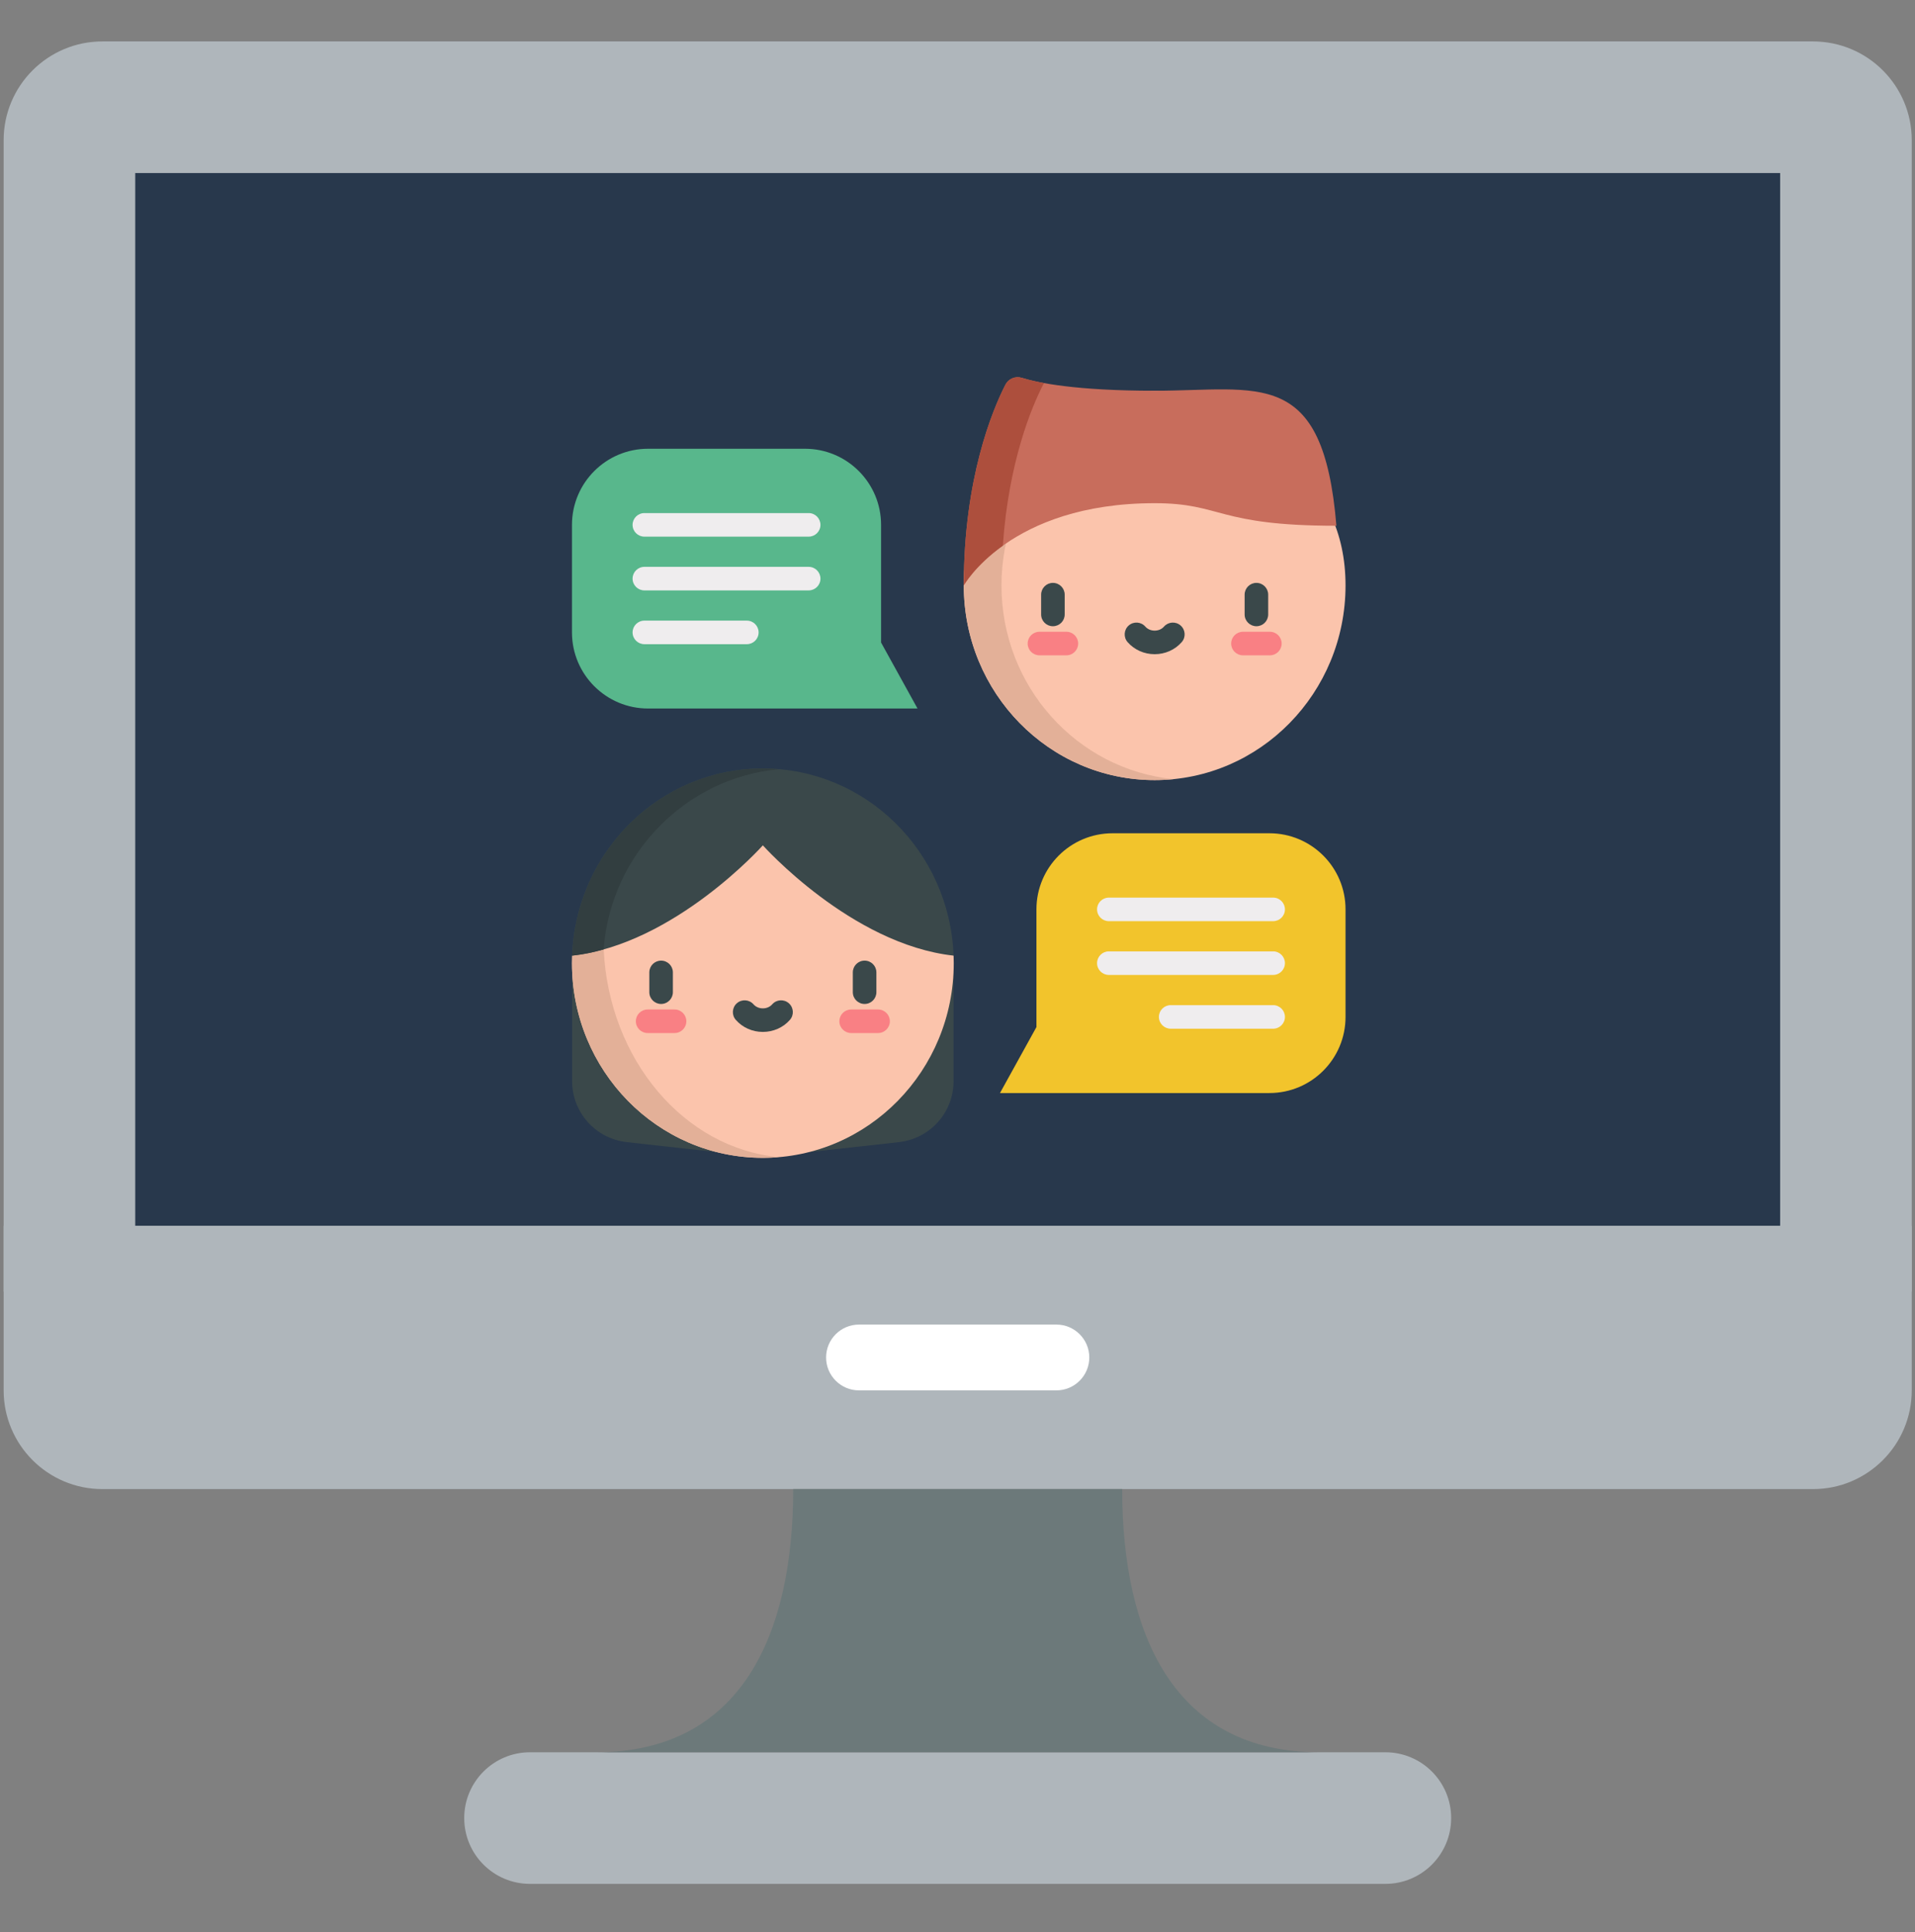 <svg width="113" height="114" viewBox="0 0 113 114" fill="none" xmlns="http://www.w3.org/2000/svg">
<rect x="0" y="0" width="113" height="114" fill="#808080" stroke="none"/>
<g clip-path="url(#clip0)">
<path d="M97.278 2.445H15.745H6.041C2.824 2.445 0.215 5.054 0.215 8.271V76.213H15.745H44.864H68.159H97.278H112.808V8.271C112.808 5.054 110.199 2.445 106.982 2.445H97.278V2.445Z" fill="#AFB6BB"/>
<path d="M105.042 10.21H7.98V72.331H105.042V10.21Z" fill="#28384C"/>
<path d="M106.982 87.861H6.041C2.824 87.861 0.215 85.251 0.215 82.035V72.331H112.808V82.035C112.808 85.251 110.199 87.861 106.982 87.861Z" fill="#AFB6BB"/>
<path d="M62.335 82.037H50.688C49.616 82.037 48.746 81.167 48.746 80.095C48.746 79.024 49.616 78.154 50.688 78.154H62.335C63.407 78.154 64.277 79.024 64.277 80.095C64.277 81.167 63.407 82.037 62.335 82.037Z" fill="white"/>
<path d="M81.748 111.155H31.275C29.13 111.155 27.393 109.418 27.393 107.273C27.393 105.128 29.13 103.39 31.275 103.39H81.748C83.893 103.39 85.63 105.128 85.63 107.273C85.63 109.418 83.893 111.155 81.748 111.155Z" fill="#AFB6BB"/>
<path d="M66.218 87.86H46.805C46.805 96.445 43.742 103.391 35.157 103.391H77.865C69.281 103.391 66.218 96.445 66.218 87.86Z" fill="#6C797A"/>
</g>
<g clip-path="url(#clip1)">
<path d="M68.135 24.909C61.913 24.909 56.871 28.198 56.871 34.541C56.871 40.886 61.913 46.028 68.135 46.028C74.355 46.028 79.397 40.886 79.397 34.541C79.397 28.198 74.355 24.909 68.135 24.909Z" fill="#FBC4AC"/>
<path d="M59.095 34.542C59.095 28.58 63.547 23.68 69.246 23.111C68.88 23.074 68.51 23.055 68.135 23.055C61.913 23.055 56.871 28.198 56.871 34.542C56.871 40.886 61.913 46.028 68.135 46.028C68.51 46.028 68.88 46.009 69.246 45.972C63.547 45.402 59.095 40.503 59.095 34.542Z" fill="#E3B098"/>
<path d="M74.138 36.95C73.754 36.95 73.443 36.639 73.443 36.255V35.087C73.443 34.703 73.754 34.392 74.138 34.392C74.522 34.392 74.833 34.703 74.833 35.087V36.255C74.833 36.639 74.522 36.95 74.138 36.95Z" fill="#3A484A"/>
<path d="M74.933 38.666H73.343C72.959 38.666 72.648 38.354 72.648 37.971C72.648 37.587 72.959 37.276 73.343 37.276H74.933C75.317 37.276 75.628 37.587 75.628 37.971C75.628 38.354 75.317 38.666 74.933 38.666Z" fill="#F98084"/>
<path d="M62.13 36.95C61.746 36.95 61.435 36.639 61.435 36.255V35.087C61.435 34.703 61.746 34.392 62.13 34.392C62.514 34.392 62.825 34.703 62.825 35.087V36.255C62.825 36.639 62.514 36.95 62.13 36.95Z" fill="#3A484A"/>
<path d="M62.925 38.666H61.335C60.951 38.666 60.64 38.354 60.64 37.971C60.64 37.587 60.951 37.276 61.335 37.276H62.925C63.309 37.276 63.62 37.587 63.62 37.971C63.62 38.354 63.309 38.666 62.925 38.666Z" fill="#F98084"/>
<path d="M68.134 38.6C67.514 38.6 66.933 38.34 66.537 37.887C66.284 37.598 66.314 37.159 66.603 36.906C66.892 36.654 67.331 36.683 67.583 36.972C67.715 37.123 67.916 37.209 68.134 37.209C68.352 37.209 68.553 37.123 68.684 36.972C68.937 36.683 69.376 36.654 69.665 36.906C69.954 37.159 69.984 37.598 69.731 37.887C69.335 38.34 68.753 38.6 68.134 38.6Z" fill="#3A484A"/>
<path d="M78.858 31.022C78.085 21.605 74.288 23.055 68.135 23.055C63.483 23.055 61.248 22.59 60.297 22.293C59.916 22.174 59.507 22.345 59.326 22.7C58.566 24.191 56.871 28.225 56.871 34.541C56.871 34.541 59.565 29.69 68.134 29.69C72.121 29.69 71.787 31.022 78.858 31.022Z" fill="#C86D5C"/>
<path d="M61.55 22.7C61.568 22.666 61.588 22.634 61.609 22.603C61.022 22.496 60.596 22.386 60.297 22.293C59.916 22.174 59.507 22.345 59.326 22.7C58.566 24.191 56.871 28.225 56.871 34.541C56.871 34.541 57.516 33.382 59.175 32.196C59.52 27.221 60.889 23.997 61.55 22.7Z" fill="#AD4F3D"/>
<path d="M33.759 56.384V63.789C33.759 65.634 35.146 67.184 36.98 67.388L42.302 67.98L33.759 56.384Z" fill="#3A484A"/>
<path d="M56.269 56.384V63.789C56.269 65.634 54.883 67.184 53.049 67.388L47.727 67.98L56.269 56.384Z" fill="#3A484A"/>
<path d="M56.269 56.384C56.269 56.386 56.269 56.386 56.269 56.386L44.764 47.688L33.76 56.386L33.759 56.384C33.754 56.532 33.751 56.68 33.751 56.829C33.751 63.173 38.793 68.316 45.014 68.316C51.235 68.316 56.278 63.173 56.278 56.829C56.278 56.68 56.275 56.532 56.269 56.384Z" fill="#FBC4AC"/>
<path d="M35.622 56.019C35.014 56.189 34.392 56.316 33.76 56.386L33.759 56.384C33.754 56.532 33.751 56.68 33.751 56.829C33.751 63.173 38.793 68.316 45.014 68.316C45.336 68.316 45.654 68.301 45.968 68.274C40.375 67.763 35.932 62.528 35.622 56.019Z" fill="#E3B098"/>
<path d="M39.01 59.237C38.626 59.237 38.315 58.926 38.315 58.542V57.375C38.315 56.991 38.626 56.68 39.01 56.68C39.394 56.68 39.705 56.991 39.705 57.375V58.542C39.705 58.926 39.394 59.237 39.01 59.237Z" fill="#3A484A"/>
<path d="M39.805 60.953H38.215C37.831 60.953 37.52 60.642 37.52 60.258C37.52 59.874 37.831 59.563 38.215 59.563H39.805C40.189 59.563 40.5 59.874 40.5 60.258C40.5 60.642 40.189 60.953 39.805 60.953Z" fill="#F98084"/>
<path d="M51.019 59.237C50.635 59.237 50.323 58.926 50.323 58.542V57.375C50.323 56.991 50.635 56.68 51.019 56.68C51.403 56.68 51.714 56.991 51.714 57.375V58.542C51.714 58.926 51.403 59.237 51.019 59.237Z" fill="#3A484A"/>
<path d="M51.813 60.953H50.224C49.84 60.953 49.529 60.642 49.529 60.258C49.529 59.874 49.84 59.563 50.224 59.563H51.813C52.198 59.563 52.509 59.874 52.509 60.258C52.509 60.642 52.198 60.953 51.813 60.953Z" fill="#F98084"/>
<path d="M45.014 60.887C44.395 60.887 43.813 60.628 43.417 60.174C43.164 59.886 43.194 59.446 43.483 59.194C43.772 58.941 44.211 58.971 44.464 59.26C44.596 59.411 44.796 59.497 45.014 59.497C45.232 59.497 45.433 59.411 45.565 59.26C45.818 58.971 46.257 58.941 46.546 59.194C46.835 59.447 46.864 59.886 46.612 60.175C46.216 60.628 45.633 60.887 45.014 60.887Z" fill="#3A484A"/>
<path d="M33.759 56.384L33.76 56.386C39.805 55.717 45.014 49.878 45.014 49.878C45.014 49.878 50.224 55.717 56.269 56.386C56.269 56.386 56.269 56.386 56.269 56.384C56.041 50.247 51.089 45.343 45.014 45.343C38.939 45.343 33.988 50.247 33.759 56.384Z" fill="#3A484A"/>
<path d="M45.988 45.386C45.667 45.358 45.342 45.343 45.014 45.343C38.939 45.343 33.988 50.247 33.759 56.385L33.76 56.386C34.428 56.312 34.98 56.204 35.622 56.019C36.021 50.395 40.493 45.865 45.988 45.386Z" fill="#323E40"/>
<path d="M51.99 37.912V30.969C51.99 28.489 49.979 26.478 47.499 26.478H38.242C35.762 26.478 33.751 28.489 33.751 30.969V37.314C33.751 39.794 35.762 41.805 38.242 41.805H54.141L51.99 37.912Z" fill="#58B78C"/>
<path d="M47.718 31.664H38.023C37.639 31.664 37.327 31.353 37.327 30.969C37.327 30.585 37.639 30.274 38.023 30.274H47.718C48.102 30.274 48.413 30.585 48.413 30.969C48.413 31.353 48.102 31.664 47.718 31.664Z" fill="#EFEDEE"/>
<path d="M47.718 34.836H38.023C37.639 34.836 37.327 34.525 37.327 34.141C37.327 33.758 37.639 33.446 38.023 33.446H47.718C48.102 33.446 48.413 33.758 48.413 34.141C48.413 34.525 48.102 34.836 47.718 34.836Z" fill="#EFEDEE"/>
<path d="M44.069 38.009H38.023C37.639 38.009 37.327 37.698 37.327 37.314C37.327 36.93 37.639 36.619 38.023 36.619H44.069C44.453 36.619 44.764 36.93 44.764 37.314C44.764 37.698 44.453 38.009 44.069 38.009Z" fill="#EFEDEE"/>
<path d="M61.158 60.6V53.657C61.158 51.176 63.169 49.166 65.649 49.166H74.906C77.386 49.166 79.397 51.176 79.397 53.657V60.002C79.397 62.482 77.386 64.493 74.906 64.493H59.007L61.158 60.6Z" fill="#F2C42C"/>
<path d="M75.126 54.352H65.43C65.046 54.352 64.735 54.041 64.735 53.657C64.735 53.273 65.046 52.962 65.43 52.962H75.126C75.51 52.962 75.821 53.273 75.821 53.657C75.821 54.041 75.51 54.352 75.126 54.352Z" fill="#EFEDEE"/>
<path d="M75.126 57.524H65.43C65.046 57.524 64.735 57.213 64.735 56.829C64.735 56.446 65.046 56.134 65.43 56.134H75.126C75.51 56.134 75.821 56.446 75.821 56.829C75.821 57.213 75.51 57.524 75.126 57.524Z" fill="#EFEDEE"/>
<path d="M75.126 60.697H69.079C68.695 60.697 68.384 60.386 68.384 60.002C68.384 59.618 68.695 59.307 69.079 59.307H75.126C75.51 59.307 75.821 59.618 75.821 60.002C75.821 60.386 75.51 60.697 75.126 60.697Z" fill="#EFEDEE"/>
</g>
<defs>
<clipPath id="clip0">
<rect width="112.593" height="112.593" fill="white" transform="translate(0.215 0.504)"/>
</clipPath>
<clipPath id="clip1">
<rect width="46.061" height="46.061" fill="white" transform="translate(33.481 22.255)"/>
</clipPath>
</defs>
</svg>
